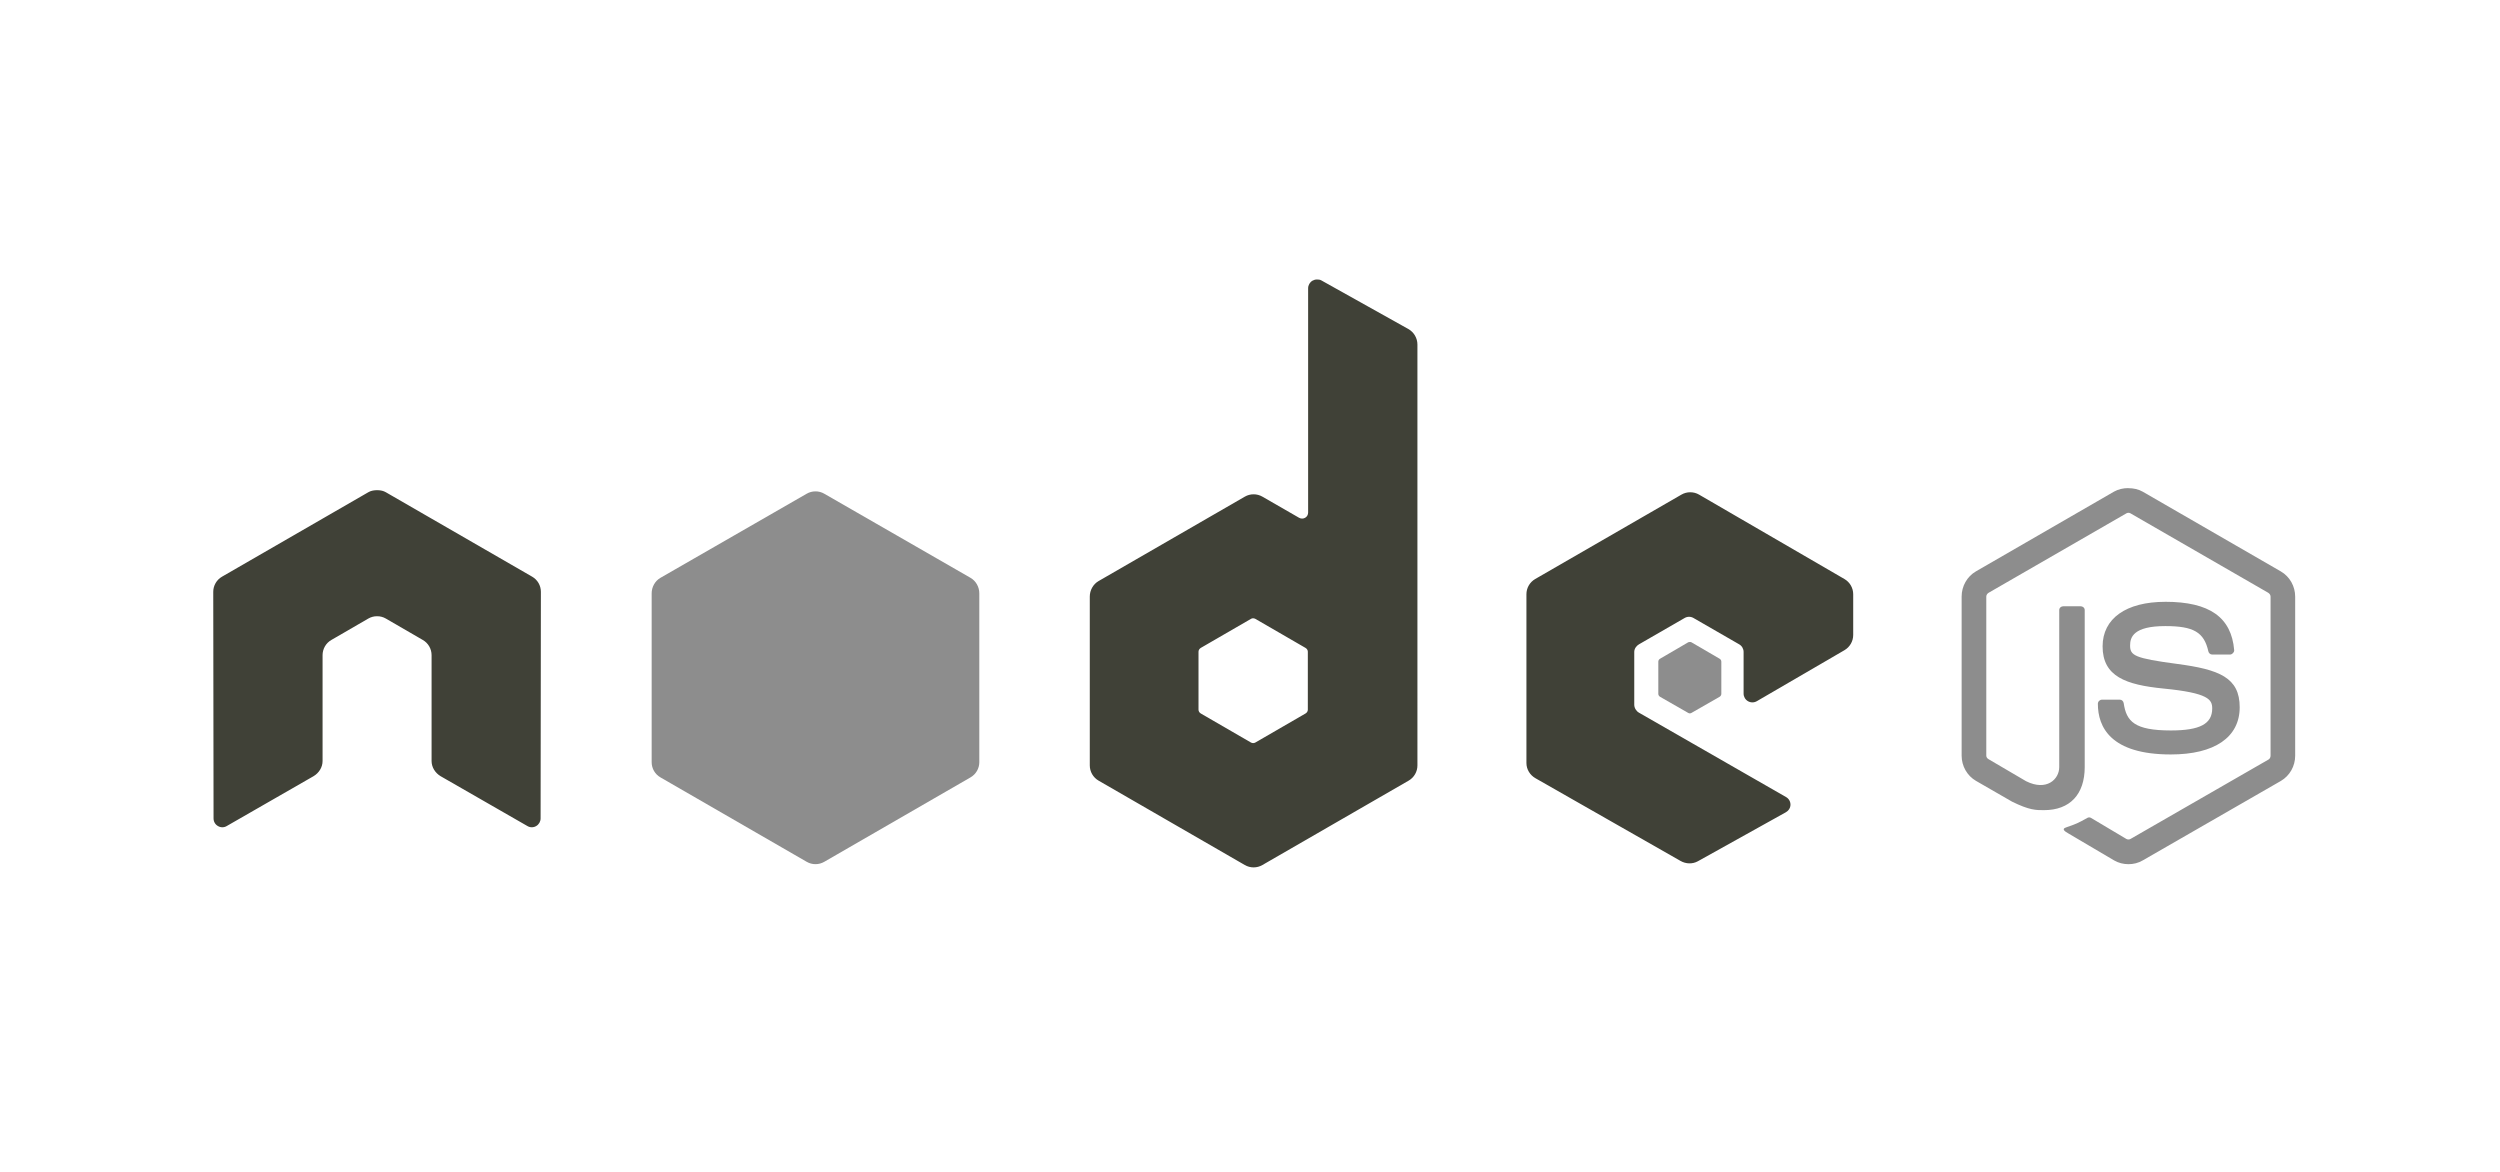 <?xml version="1.0" encoding="iso-8859-1"?>
<!-- Generator: Adobe Illustrator 16.0.0, SVG Export Plug-In . SVG Version: 6.00 Build 0)  -->
<!DOCTYPE svg PUBLIC "-//W3C//DTD SVG 1.1//EN" "http://www.w3.org/Graphics/SVG/1.1/DTD/svg11.dtd">
<svg version="1.1" id="Layer_1" xmlns="http://www.w3.org/2000/svg" xmlns:xlink="http://www.w3.org/1999/xlink" x="0px" y="0px"
	 width="640px" height="300px" viewBox="0 0 640 300" style="enable-background:new 0 0 640 300;" xml:space="preserve">
<g transform="matrix(.218 0 0 .218 4.121 14.086)">
	<path style="fill:#8D8D8D;" d="M2480.486,508.576c-5.955,0-11.74,1.232-16.866,4.122l-162.087,93.607
		c-10.48,6.04-16.866,17.453-16.866,29.604v186.865c0,12.129,6.385,23.533,16.866,29.595l42.325,24.389
		c20.575,10.14,28.166,9.988,37.508,9.988c30.456,0,47.837-18.497,47.837-50.601V651.79c0-2.612-2.254-4.476-4.799-4.476h-20.32
		c-2.617,0-4.799,1.909-4.799,4.476v184.441c0,14.253-14.831,28.569-38.902,16.547l-43.997-25.805
		c-1.564-0.856-2.765-2.402-2.765-4.158V635.955c0-1.779,1.178-3.58,2.765-4.481l161.746-93.258c1.519-0.869,3.32-0.869,4.817,0
		l161.728,93.258c1.542,0.941,2.765,2.657,2.765,4.481v186.861c0,1.801-0.878,3.625-2.402,4.499l-162.091,93.271
		c-1.434,0.815-3.338,0.815-4.817,0l-41.644-24.792c-1.241-0.708-2.935-0.668-4.113,0c-11.511,6.515-13.675,7.263-24.434,11.014
		c-2.657,0.919-6.708,2.357,1.371,6.882l54.369,32.06c5.162,3.002,10.956,4.458,16.87,4.458c5.995,0,11.677-1.416,16.843-4.458
		l162.109-93.271c10.48-6.107,16.843-17.461,16.843-29.595V636.018c0-12.152-6.363-23.542-16.843-29.609l-162.109-93.603
		c-5.059-2.904-10.888-4.136-16.843-4.136L2480.486,508.576z M2523.846,642.107c-46.165,0-73.641,19.648-73.641,52.313
		c0,35.385,27.283,45.157,71.584,49.548c52.976,5.189,57.139,12.967,57.139,23.403c0,18.093-14.446,25.805-48.527,25.805
		c-42.863,0-52.268-10.696-55.422-32.042c-0.363-2.29-2.137-4.113-4.458-4.113h-21.042c-2.657,0.04-4.759,2.164-4.826,4.803
		c0,27.283,14.831,59.536,85.686,59.536c51.287,0,80.864-20.105,80.864-55.422c0-34.892-23.878-44.342-73.641-50.924
		c-50.216-6.685-55.06-9.902-55.06-21.687c0-9.728,4.073-22.717,41.299-22.717c33.26,0,45.565,7.178,50.579,29.595
		c0.453,2.124,2.317,3.836,4.503,3.836h21.046c1.286,0,2.527-0.811,3.428-1.712c0.878-1.008,1.501-2.124,1.371-3.473
		c-3.257-38.62-28.995-56.771-80.864-56.771L2523.846,642.107z"/>
	<path style="fill:#404137;" d="M1527.572,263.596c-1.824,0-3.603,0.484-5.189,1.385c-3.168,1.855-5.144,5.265-5.144,8.953v263.267
		c0,2.581-1.201,4.893-3.45,6.188c-2.227,1.313-4.992,1.313-7.219,0l-43.029-24.774c-6.385-3.692-14.262-3.692-20.647,0
		l-171.723,99.114c-6.419,3.692-10.33,10.83-10.33,18.25v198.197c-0.009,7.393,3.934,14.231,10.33,17.919l171.723,99.101
		c6.385,3.706,14.262,3.706,20.647,0l171.747-99.101c6.385-3.688,10.324-10.525,10.306-17.919V340.001
		c0-7.523-4.095-14.571-10.651-18.237l-102.228-57.139C1531.126,263.739,1529.324,263.578,1527.572,263.596L1527.572,263.596z
		 M422.863,511.041c-3.28,0.139-6.356,0.703-9.291,2.406l-171.723,99.114c-6.407,3.674-10.351,10.512-10.33,17.887l0.354,266.031
		c0,3.706,1.92,7.133,5.166,8.935c3.193,1.927,7.147,1.927,10.319,0l101.865-58.505c6.461-3.818,10.671-10.503,10.671-17.878
		V704.793c0-7.416,3.889-14.208,10.333-17.896l43.356-25.119c3.139-1.819,6.697-2.783,10.33-2.742
		c3.623-0.04,7.189,0.923,10.317,2.742l43.347,25.119c6.43,3.688,10.319,10.48,10.319,17.874v124.242
		c0,7.393,4.308,14.119,10.671,17.896l101.866,58.505c3.204,1.909,7.147,1.909,10.319,0c3.161-1.819,5.166-5.251,5.166-8.957
		l0.341-266.009c0.045-7.398-3.898-14.231-10.317-17.896l-171.723-99.105c-2.904-1.703-5.989-2.281-9.291-2.42h-2.057
		L422.863,511.041z M1965.978,513.447c-3.603-0.005-7.183,0.945-10.31,2.756l-171.729,99.11
		c-6.412,3.71-10.333,10.503-10.333,17.896v198.224c0,7.456,4.203,14.208,10.673,17.874l170.34,97.107
		c6.3,3.58,13.971,3.858,20.32,0.345l103.237-57.479c3.275-1.824,5.484-5.211,5.507-8.939c0-3.728-1.931-7.093-5.189-8.957
		l-172.76-99.101c-3.235-1.846-5.507-5.592-5.507-9.302v-61.982c0-3.706,2.312-7.093,5.507-8.957l53.684-30.949
		c3.195-1.864,7.115-1.864,10.333,0l53.706,30.949c3.217,1.842,5.184,5.274,5.162,8.957v48.867
		c-0.018,3.683,1.954,7.115,5.171,8.957c3.213,1.842,7.115,1.842,10.328,0l102.896-59.881c6.385-3.706,10.323-10.503,10.323-17.874
		v-47.837c0-7.393-3.925-14.208-10.323-17.905l-170.708-99.11c-3.128-1.824-6.685-2.769-10.306-2.751L1965.978,513.447z
		 M1452.529,661.437c0.963,0,1.904,0.233,2.751,0.686l58.855,34.076c1.609,0.923,2.76,2.612,2.76,4.454v68.157
		c0,1.842-1.152,3.558-2.76,4.463l-58.855,34.067c-1.595,0.91-3.558,0.91-5.164,0l-58.839-34.067
		c-1.611-0.905-2.756-2.621-2.756-4.463v-68.157c0-1.842,1.158-3.531,2.756-4.476l58.839-34.054
		C1450.92,661.652,1451.628,661.437,1452.529,661.437L1452.529,661.437L1452.529,661.437z"/>
	<path style="fill:#8D8D8D;" d="M938.734,512.412c-3.632-0.013-7.189,0.941-10.33,2.756l-171.732,98.765
		c-6.419,3.706-10.319,10.834-10.319,18.228v198.247c-0.02,7.371,3.923,14.204,10.319,17.869l171.732,99.123
		c6.387,3.706,14.264,3.706,20.652,0l171.718-99.123c6.398-3.683,10.342-10.498,10.333-17.869V632.16
		c0-7.411-3.903-14.531-10.333-18.228l-171.729-98.765c-3.141-1.824-6.699-2.778-10.333-2.756H938.734L938.734,512.412z
		 M1965.656,689.299c-0.686,0-1.434,0-2.079,0.341l-33.023,19.29c-1.268,0.686-2.039,1.994-2.083,3.428v37.853
		c0,1.411,0.86,2.738,2.083,3.45l33.023,18.922c1.161,0.726,2.639,0.726,3.795,0l33.028-18.922c1.241-0.712,2.079-2.039,2.079-3.45
		v-37.853c0-1.434-0.838-2.742-2.079-3.45l-33.028-19.267c-0.623-0.385-1.053-0.341-1.739-0.341H1965.656L1965.656,689.299z"/>
</g>
</svg>

